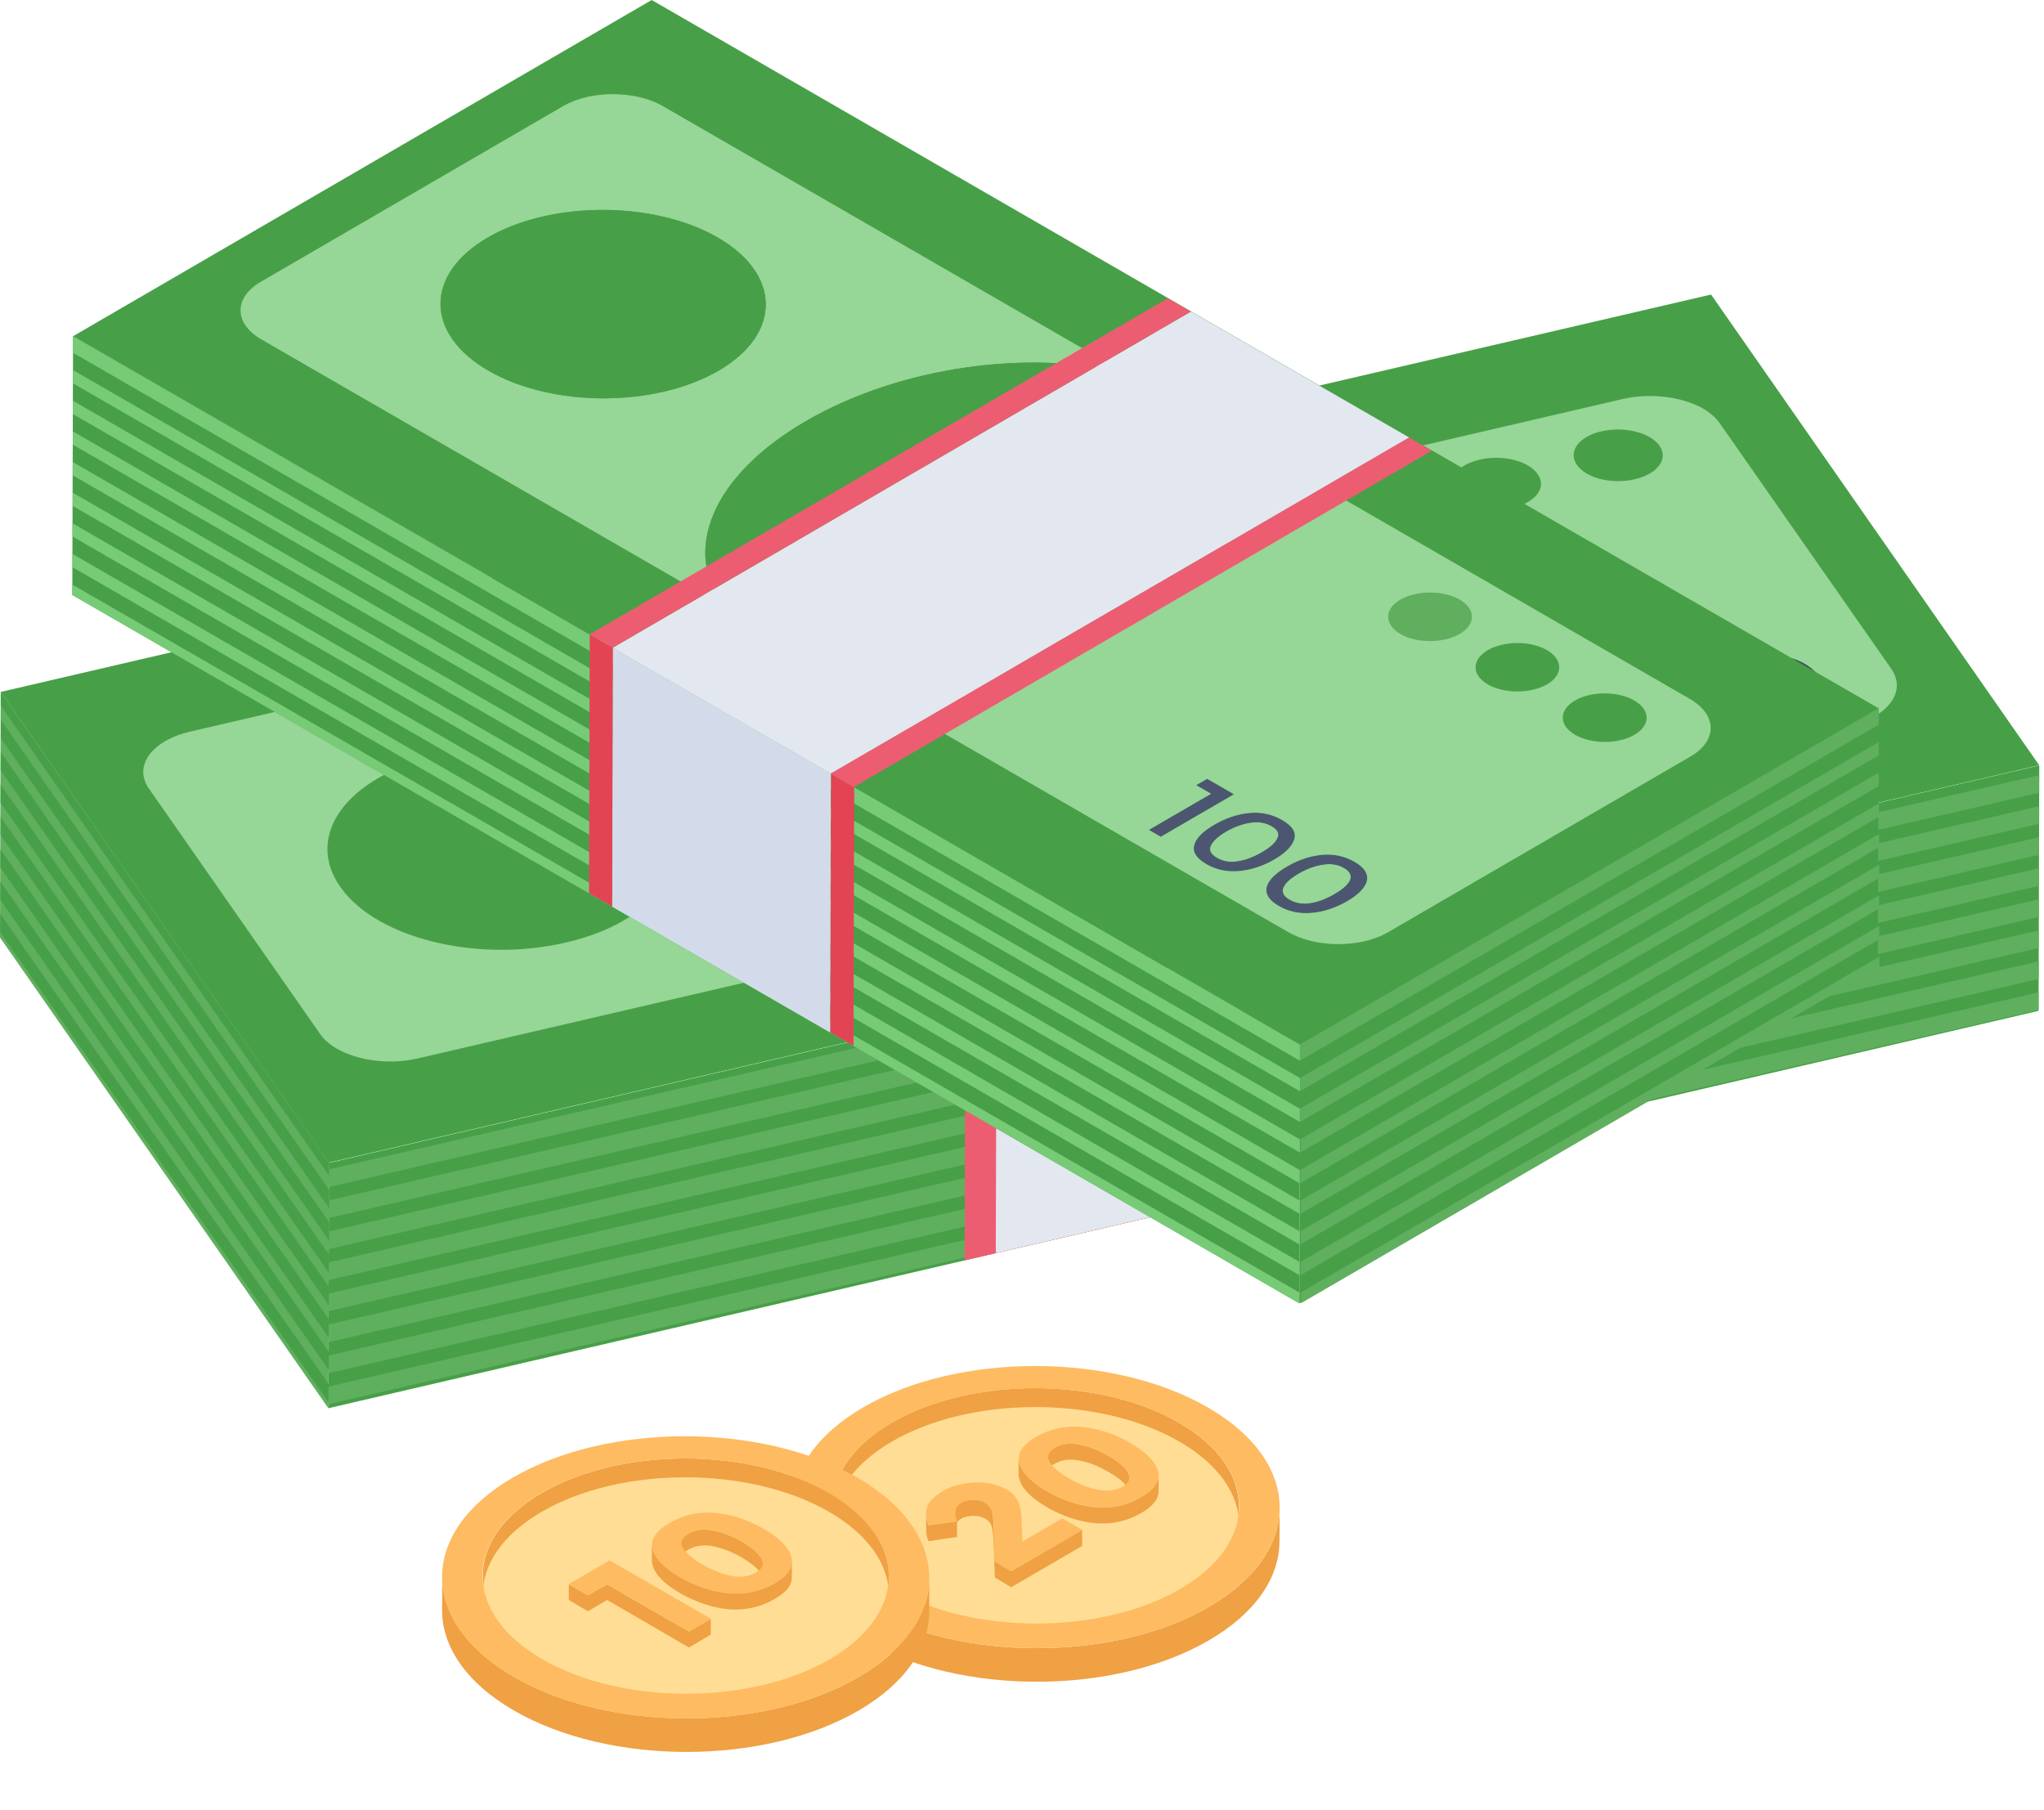 <svg width="35" height="31" viewBox="0 0 35 31" fill="none" xmlns="http://www.w3.org/2000/svg">
<path d="M34.918 13.105L5.631 19.91L0.012 11.849L29.299 5.044L34.918 13.105Z" fill="#47A047"/>
<path d="M31.672 12.429L20.614 15C22.012 14.246 22.431 12.854 21.516 11.539C21.168 11.043 20.672 10.612 20.085 10.27C19.113 9.71 17.901 9.394 16.709 9.407L27.773 6.836C28.263 6.719 28.811 6.797 29.165 6.997C29.281 7.067 29.378 7.151 29.448 7.248L32.387 11.456C32.651 11.842 32.335 12.274 31.672 12.429Z" fill="#96D696"/>
<path d="M28.247 7.486C28.318 7.526 28.375 7.575 28.416 7.632C28.573 7.86 28.386 8.116 27.992 8.207C27.702 8.276 27.38 8.231 27.171 8.111C27.1 8.07 27.042 8.02 27.003 7.962C26.842 7.736 27.033 7.477 27.418 7.387C27.713 7.319 28.036 7.364 28.247 7.486Z" fill="#47A047"/>
<path d="M29.546 12.463C29.493 12.584 29.346 12.675 29.109 12.732C28.867 12.786 28.654 12.781 28.469 12.713C28.416 12.693 28.366 12.67 28.319 12.643C28.202 12.575 28.104 12.484 28.024 12.371C27.908 12.209 27.883 12.066 27.931 11.943C27.988 11.819 28.131 11.732 28.373 11.677C28.61 11.62 28.824 11.625 29.009 11.694C29.065 11.713 29.118 11.738 29.168 11.766C29.283 11.833 29.379 11.923 29.457 12.038C29.569 12.197 29.599 12.337 29.546 12.463ZM29.006 12.582C29.153 12.549 29.238 12.489 29.255 12.404C29.279 12.318 29.245 12.219 29.163 12.105C29.101 12.009 29.022 11.934 28.928 11.88C28.909 11.869 28.89 11.86 28.87 11.85C28.755 11.798 28.624 11.789 28.476 11.822C28.329 11.855 28.247 11.917 28.223 12.002C28.203 12.09 28.232 12.188 28.311 12.304C28.376 12.397 28.456 12.472 28.549 12.526C28.568 12.537 28.587 12.547 28.608 12.556C28.723 12.608 28.858 12.62 29.006 12.582Z" fill="#414A61"/>
<path d="M27.286 11.96L27.992 12.979L27.71 13.043L27.11 12.176L26.754 12.259L26.646 12.107L27.286 11.96Z" fill="#414A61"/>
<path d="M10.672 13.328C10.949 13.488 11.175 13.682 11.331 13.904C11.947 14.786 11.215 15.788 9.691 16.14C8.557 16.404 7.303 16.233 6.486 15.761C6.209 15.601 5.982 15.406 5.827 15.182C5.211 14.301 5.948 13.301 7.467 12.947C8.602 12.683 9.854 12.856 10.672 13.328Z" fill="#47A047"/>
<path d="M24.075 8.451C24.147 8.493 24.206 8.543 24.246 8.601C24.403 8.829 24.215 9.086 23.822 9.176C23.532 9.245 23.21 9.2 23.001 9.08C22.93 9.039 22.872 8.989 22.833 8.931C22.672 8.705 22.863 8.447 23.252 8.354C23.545 8.287 23.866 8.33 24.075 8.451Z" fill="#47A047"/>
<path d="M26.159 7.969C26.231 8.011 26.29 8.061 26.33 8.119C26.491 8.345 26.3 8.604 25.907 8.694C25.615 8.76 25.293 8.715 25.081 8.593C25.011 8.553 24.953 8.504 24.913 8.447C24.756 8.219 24.943 7.963 25.336 7.872C25.626 7.803 25.949 7.848 26.159 7.969Z" fill="#47A047"/>
<path d="M31.283 12.063C31.23 12.184 31.083 12.274 30.845 12.332C30.604 12.386 30.39 12.381 30.205 12.313C30.153 12.293 30.103 12.27 30.056 12.242C29.939 12.175 29.839 12.084 29.756 11.968C29.645 11.809 29.619 11.666 29.668 11.543C29.725 11.419 29.868 11.332 30.105 11.274C30.347 11.22 30.56 11.225 30.745 11.293C30.8 11.314 30.852 11.338 30.901 11.367C31.017 11.433 31.114 11.522 31.19 11.636C31.306 11.797 31.335 11.937 31.283 12.063ZM30.742 12.182C30.889 12.149 30.975 12.089 30.991 12.004C31.011 11.921 30.982 11.819 30.899 11.704C30.834 11.607 30.757 11.534 30.664 11.48C30.646 11.469 30.626 11.46 30.607 11.45C30.491 11.398 30.356 11.386 30.213 11.422C30.065 11.455 29.976 11.517 29.959 11.602C29.935 11.688 29.965 11.79 30.043 11.902C30.112 11.996 30.192 12.072 30.283 12.124C30.302 12.135 30.321 12.145 30.34 12.153C30.459 12.208 30.59 12.218 30.742 12.182Z" fill="#414A61"/>
<path d="M14.842 14.686C15.813 15.246 17.031 15.565 18.223 15.555L7.161 18.124C6.668 18.239 6.124 18.164 5.768 17.958C5.648 17.889 5.55 17.805 5.482 17.708L2.546 13.499C2.282 13.114 2.599 12.682 3.259 12.528L14.321 9.958C12.921 10.711 12.493 12.105 13.409 13.421C13.756 13.918 14.254 14.346 14.842 14.686ZM9.688 16.141C11.212 15.789 11.944 14.787 11.329 13.905C11.173 13.682 10.946 13.489 10.669 13.329C9.852 12.857 8.599 12.684 7.464 12.948C5.945 13.302 5.208 14.302 5.824 15.183C5.979 15.407 6.206 15.602 6.483 15.762C7.3 16.233 8.554 16.405 9.688 16.141Z" fill="#96D696"/>
<path d="M34.919 13.108L34.907 17.311L5.621 24.116L5.633 19.914L34.919 13.108Z" fill="#47A047"/>
<path d="M34.91 15.932L5.624 22.683L5.623 22.985L34.909 16.234L34.91 15.932Z" fill="#5FAF5F"/>
<path d="M34.914 15.4L5.628 22.152L5.627 22.453L34.913 15.702L34.914 15.4Z" fill="#5FAF5F"/>
<path d="M34.918 13.274L5.632 20.026L5.631 20.327L34.917 13.576L34.918 13.274Z" fill="#5FAF5F"/>
<path d="M34.916 14.337L5.63 21.088L5.629 21.39L34.915 14.639L34.916 14.337Z" fill="#5FAF5F"/>
<path d="M34.914 14.868L5.628 21.619L5.627 21.921L34.913 15.17L34.914 14.868Z" fill="#5FAF5F"/>
<path d="M34.908 16.994L5.622 23.746L5.621 24.047L34.907 17.296L34.908 16.994Z" fill="#5FAF5F"/>
<path d="M34.918 13.806L5.632 20.556L5.631 20.858L34.917 14.107L34.918 13.806Z" fill="#5FAF5F"/>
<path d="M34.91 16.463L5.624 23.214L5.623 23.516L34.909 16.765L34.91 16.463Z" fill="#5FAF5F"/>
<path d="M16.529 17.382L16.518 21.584L20.719 20.607L20.731 16.405L16.529 17.382Z" fill="#ED5D71"/>
<path d="M17.063 17.257L17.051 21.459L21.252 20.482L21.264 16.28L17.063 17.257Z" fill="#E3E7F0"/>
<path d="M5.634 19.914L5.623 24.116L0 16.055L0.012 11.852L5.634 19.914Z" fill="#5FAF5F"/>
<path d="M32.167 12.129L32.155 16.561L22.248 22.318L22.261 17.886L32.167 12.129Z" fill="#47A047"/>
<path d="M22.262 17.887L22.249 22.319L1.238 10.188L1.251 5.756L22.262 17.887Z" fill="#47A047"/>
<path d="M1.244 8.139L22.255 20.264L22.256 20.037L1.245 7.912L1.244 8.139Z" fill="#77CB77"/>
<path d="M1.246 7.614L22.257 19.738L22.258 19.512L1.247 7.387L1.246 7.614Z" fill="#77CB77"/>
<path d="M22.26 17.889L1.249 5.758L1.248 6.04L22.259 18.164L22.26 17.889Z" fill="#77CB77"/>
<path d="M1.238 10.19L22.249 22.321L22.25 22.135L1.239 10.011L1.238 10.19Z" fill="#77CB77"/>
<path d="M1.24 9.187L22.251 21.312L22.252 21.086L1.241 8.961L1.24 9.187Z" fill="#77CB77"/>
<path d="M1.24 9.713L22.251 21.838L22.252 21.611L1.241 9.486L1.24 9.713Z" fill="#77CB77"/>
<path d="M1.244 8.663L22.255 20.788L22.256 20.561L1.245 8.437L1.244 8.663Z" fill="#77CB77"/>
<path d="M22.26 18.462L1.249 6.337L1.248 6.564L22.259 18.688L22.26 18.462Z" fill="#77CB77"/>
<path d="M1.247 6.862L1.246 7.089L22.257 19.213L22.258 18.987L1.247 6.862Z" fill="#77CB77"/>
<path d="M14.227 13.249L14.215 17.681L10.48 15.525L10.493 11.093L14.227 13.249Z" fill="#D3DBEA"/>
<path d="M10.098 10.864L10.086 15.297L10.482 15.525L10.494 11.093L10.098 10.864Z" fill="#E34454"/>
<path d="M14.231 13.25L14.219 17.682L14.615 17.911L14.627 13.479L14.231 13.25Z" fill="#E34454"/>
<path d="M32.17 12.131L22.263 17.888L1.252 5.757L11.159 0L32.17 12.131Z" fill="#47A047"/>
<path d="M21.771 14.147C21.88 14.209 21.915 14.278 21.873 14.356C21.838 14.434 21.75 14.512 21.609 14.595C21.467 14.677 21.329 14.73 21.194 14.75C21.064 14.773 20.944 14.753 20.836 14.69C20.732 14.63 20.697 14.561 20.732 14.483C20.77 14.403 20.854 14.323 20.995 14.24C21.133 14.16 21.275 14.109 21.41 14.089C21.548 14.067 21.667 14.087 21.771 14.147Z" fill="#96D696"/>
<path d="M22.162 14.367C22.128 14.485 22.017 14.603 21.822 14.717C21.622 14.833 21.419 14.897 21.219 14.915C21.016 14.935 20.827 14.897 20.653 14.797C20.484 14.699 20.414 14.588 20.448 14.47C20.478 14.354 20.593 14.238 20.792 14.122C20.987 14.009 21.187 13.942 21.39 13.922C21.594 13.902 21.783 13.944 21.953 14.042C22.126 14.142 22.196 14.249 22.162 14.367ZM21.195 14.75C21.33 14.73 21.468 14.677 21.61 14.594C21.751 14.512 21.84 14.434 21.873 14.356C21.915 14.278 21.881 14.209 21.772 14.147C21.668 14.087 21.549 14.067 21.411 14.089C21.276 14.109 21.134 14.16 20.996 14.24C20.854 14.323 20.77 14.403 20.732 14.483C20.698 14.561 20.733 14.63 20.837 14.69C20.945 14.753 21.065 14.773 21.195 14.75Z" fill="#4C5671"/>
<path d="M23.016 14.865C23.253 15.001 23.088 15.175 22.853 15.312C22.615 15.45 22.319 15.546 22.081 15.408C21.846 15.272 22.003 15.095 22.24 14.958C22.378 14.878 22.52 14.827 22.654 14.807C22.792 14.784 22.912 14.804 23.016 14.865Z" fill="#96D696"/>
<path d="M23.064 15.435C22.709 15.641 22.26 15.726 21.895 15.515C21.531 15.304 21.67 15.051 22.034 14.84C22.229 14.726 22.429 14.66 22.632 14.64C22.836 14.62 23.024 14.662 23.194 14.76C23.558 14.97 23.425 15.225 23.064 15.435ZM22.437 15.468C22.571 15.448 22.709 15.395 22.851 15.312C23.087 15.175 23.251 15.001 23.014 14.864C22.91 14.804 22.791 14.784 22.652 14.807C22.518 14.827 22.376 14.878 22.238 14.958C22.002 15.095 21.844 15.272 22.079 15.408C22.187 15.47 22.306 15.49 22.437 15.468Z" fill="#4C5671"/>
<path d="M27.982 11.996C28.263 12.159 28.265 12.421 27.985 12.584C27.705 12.746 27.252 12.746 26.97 12.584C26.688 12.421 26.687 12.159 26.967 11.996C27.246 11.833 27.7 11.833 27.982 11.996Z" fill="#47A047"/>
<path d="M24.991 10.271C25.269 10.432 25.271 10.694 24.991 10.857C24.711 11.02 24.258 11.02 23.98 10.859C23.698 10.697 23.697 10.434 23.977 10.271C24.256 10.109 24.71 10.109 24.991 10.271Z" fill="#5FAF5F"/>
<path d="M26.486 11.132C26.768 11.294 26.769 11.557 26.489 11.72C26.21 11.882 25.756 11.882 25.474 11.72C25.197 11.559 25.195 11.296 25.475 11.134C25.755 10.971 26.208 10.971 26.486 11.132Z" fill="#47A047"/>
<path d="M21.128 13.602L19.874 14.33L19.67 14.212L20.735 13.593L20.481 13.446L20.669 13.337L21.128 13.602Z" fill="#4C5671"/>
<path d="M19.28 6.395C17.641 5.976 15.413 6.275 13.799 7.213C12.182 8.153 11.675 9.443 12.404 10.39L4.475 5.812C4.005 5.541 3.998 5.097 4.47 4.823L9.643 1.817C10.114 1.543 10.88 1.545 11.35 1.817L19.28 6.395ZM8.365 6.349C9.457 6.979 11.218 6.979 12.303 6.349C13.387 5.719 13.381 4.699 12.29 4.068C11.198 3.438 9.437 3.438 8.353 4.068C7.268 4.699 7.274 5.719 8.365 6.349Z" fill="#96D696"/>
<path d="M12.29 4.067C13.382 4.698 13.387 5.718 12.303 6.348C11.218 6.978 9.457 6.978 8.365 6.348C7.274 5.718 7.268 4.698 8.353 4.067C9.437 3.437 11.198 3.437 12.29 4.067Z" fill="#47A047"/>
<path d="M20.3 6.798C20.601 6.972 20.834 7.172 21.002 7.39C21.733 8.339 21.224 9.63 19.61 10.568C17.993 11.508 15.768 11.806 14.128 11.386C13.751 11.289 13.404 11.154 13.103 10.98C12.803 10.807 12.57 10.607 12.402 10.389C11.673 9.442 12.18 8.152 13.797 7.212C15.411 6.274 17.639 5.975 19.278 6.394C19.655 6.491 20 6.625 20.3 6.798Z" fill="#47A047"/>
<path d="M28.933 11.967C29.408 12.241 29.414 12.684 28.942 12.958L23.769 15.964C23.298 16.238 22.532 16.236 22.058 15.962L14.131 11.386C15.771 11.806 17.996 11.508 19.613 10.568C21.227 9.63 21.736 8.339 21.005 7.39L28.933 11.967ZM22.464 15.633C22.663 15.615 22.867 15.55 23.066 15.434C23.427 15.225 23.56 14.969 23.197 14.76C23.027 14.662 22.839 14.619 22.635 14.639C22.431 14.659 22.232 14.726 22.036 14.84C21.673 15.051 21.533 15.304 21.898 15.515C22.072 15.615 22.26 15.653 22.464 15.633ZM21.222 14.916C21.421 14.898 21.625 14.833 21.824 14.717C22.02 14.604 22.13 14.486 22.164 14.368C22.198 14.25 22.128 14.143 21.955 14.043C21.785 13.945 21.597 13.902 21.393 13.922C21.189 13.942 20.99 14.009 20.794 14.123C20.595 14.239 20.48 14.354 20.45 14.47C20.416 14.588 20.486 14.7 20.656 14.797C20.829 14.898 21.018 14.936 21.222 14.916ZM26.972 12.584C27.253 12.746 27.707 12.746 27.987 12.584C28.267 12.421 28.265 12.158 27.984 11.996C27.702 11.833 27.248 11.833 26.969 11.996C26.689 12.159 26.69 12.421 26.972 12.584ZM23.982 10.858C24.26 11.018 24.714 11.018 24.994 10.856C25.273 10.693 25.272 10.43 24.994 10.27C24.713 10.107 24.259 10.107 23.979 10.27C23.699 10.432 23.701 10.695 23.982 10.858ZM25.476 11.134C25.196 11.297 25.198 11.559 25.475 11.72C25.757 11.882 26.21 11.882 26.49 11.72C26.77 11.557 26.769 11.294 26.487 11.132C26.209 10.971 25.755 10.972 25.476 11.134ZM19.876 14.33L21.13 13.602L20.671 13.337L20.483 13.446L20.738 13.593L19.672 14.212L19.876 14.33Z" fill="#96D696"/>
<path d="M24.131 7.493L14.225 13.25L10.49 11.094L20.394 5.335L24.131 7.493Z" fill="#E3E7F0"/>
<path d="M19.998 5.108L10.092 10.865L10.488 11.094L20.391 5.335L19.998 5.108Z" fill="#ED5D71"/>
<path d="M24.517 7.719L24.127 7.493L14.221 13.25L14.617 13.479L24.517 7.719Z" fill="#ED5D71"/>
<path d="M32.175 14.51L22.268 20.261L22.268 20.034L32.174 14.283L32.175 14.51Z" fill="#5FAF5F"/>
<path d="M32.175 13.985L22.268 19.735L22.268 19.509L32.174 13.758L32.175 13.985Z" fill="#5FAF5F"/>
<path d="M22.262 17.886L32.168 12.129L32.169 12.411L22.262 18.162L22.262 17.886Z" fill="#5FAF5F"/>
<path d="M32.182 16.561L22.276 22.318L22.275 22.133L32.182 16.382L32.182 16.561Z" fill="#5FAF5F"/>
<path d="M32.177 15.559L22.27 21.309L22.27 21.083L32.176 15.332L32.177 15.559Z" fill="#5FAF5F"/>
<path d="M32.179 16.084L22.272 21.835L22.271 21.608L32.178 15.857L32.179 16.084Z" fill="#5FAF5F"/>
<path d="M32.177 15.034L22.27 20.785L22.27 20.558L32.176 14.808L32.177 15.034Z" fill="#5FAF5F"/>
<path d="M22.264 18.459L32.17 12.708L32.171 12.935L22.264 18.685L22.264 18.459Z" fill="#5FAF5F"/>
<path d="M32.17 13.233L32.171 13.46L22.264 19.211L22.264 18.984L32.17 13.233Z" fill="#5FAF5F"/>
<path d="M5.629 23.146L0.007 15.098L0.006 15.412L5.628 23.461L5.629 23.146Z" fill="#47A047"/>
<path d="M5.637 20.376L0.015 12.327L0.014 12.642L5.636 20.691L5.637 20.376Z" fill="#47A047"/>
<path d="M5.629 22.591L0.007 14.543L0.006 14.858L5.628 22.907L5.629 22.591Z" fill="#47A047"/>
<path d="M5.637 19.913L0.014 11.851L0.014 12.087L5.636 20.136L5.637 19.913Z" fill="#47A047"/>
<path d="M5.633 22.038L0.011 13.989L0.01 14.304L5.632 22.353L5.633 22.038Z" fill="#47A047"/>
<path d="M5.633 21.484L0.011 13.435L0.01 13.75L5.632 21.799L5.633 21.484Z" fill="#47A047"/>
<path d="M5.635 20.93L0.013 12.881L0.012 13.196L5.634 21.244L5.635 20.93Z" fill="#47A047"/>
<path d="M5.627 23.7L0.005 15.651L0.004 15.966L5.626 24.015L5.627 23.7Z" fill="#47A047"/>
<path d="M21.214 25.796L21.212 26.532C21.212 26.011 20.87 25.495 20.186 25.101C19.504 24.707 18.614 24.512 17.724 24.512C16.835 24.51 15.945 24.707 15.268 25.101C14.595 25.492 14.258 26.004 14.258 26.516L14.26 25.778C14.26 25.264 14.598 24.754 15.27 24.363C15.947 23.968 16.835 23.771 17.727 23.771C18.617 23.774 19.507 23.968 20.188 24.363C20.874 24.759 21.216 25.277 21.214 25.796Z" fill="#EFA143"/>
<path d="M20.193 24.686C21.555 25.472 21.562 26.748 20.209 27.534C18.855 28.321 16.653 28.321 15.291 27.535C13.928 26.748 13.92 25.473 15.275 24.685C16.628 23.899 18.83 23.899 20.193 24.686Z" fill="#FFDD94"/>
<path d="M21.912 25.821L21.909 26.396C21.908 27.01 21.504 27.624 20.698 28.092C19.074 29.036 16.434 29.035 14.801 28.092C13.978 27.617 13.567 26.993 13.568 26.371L13.571 25.796C13.569 26.418 13.98 27.042 14.803 27.517C16.436 28.46 19.076 28.461 20.7 27.517C21.506 27.049 21.91 26.435 21.912 25.821Z" fill="#EFA143"/>
<path d="M20.681 24.101C22.314 25.043 22.323 26.573 20.7 27.516C19.076 28.46 16.436 28.459 14.803 27.517C13.168 26.573 13.158 25.044 14.782 24.1C16.404 23.157 19.046 23.157 20.681 24.101ZM15.29 27.213C16.652 27.999 18.854 27.999 20.208 27.212C21.561 26.426 21.554 25.15 20.192 24.364C18.829 23.577 16.627 23.577 15.274 24.363C13.919 25.15 13.927 26.426 15.29 27.213Z" fill="#FEBB61"/>
<path d="M17.315 26.907L18.53 26.2V26.474L17.315 27.181L17.035 27.014L17.014 26.42C17.008 26.3 17.001 26.213 16.981 26.146C16.968 26.086 16.928 26.04 16.868 26.006C16.808 25.973 16.747 25.959 16.667 25.959C16.594 25.959 16.52 25.973 16.46 26.006C16.427 26.026 16.407 26.046 16.387 26.073V26.32L15.899 26.393C15.866 26.32 15.859 26.253 15.859 26.193V25.919C15.859 25.986 15.873 26.053 15.899 26.119L16.353 26.059V25.913C16.353 25.833 16.393 25.779 16.46 25.733C16.52 25.699 16.594 25.686 16.667 25.686C16.747 25.686 16.808 25.699 16.868 25.733C16.928 25.772 16.968 25.819 16.988 25.879C17.001 25.939 17.008 26.026 17.014 26.146L17.035 26.741L17.315 26.907Z" fill="#EFA143"/>
<path d="M17.943 25.218V24.945C17.943 24.891 17.983 24.838 18.064 24.791C18.177 24.724 18.317 24.704 18.477 24.738C18.638 24.764 18.805 24.831 18.978 24.931C19.152 25.031 19.265 25.125 19.312 25.218C19.332 25.252 19.339 25.278 19.339 25.305V25.579C19.339 25.552 19.332 25.519 19.312 25.492C19.265 25.399 19.152 25.305 18.978 25.205C18.805 25.105 18.638 25.038 18.477 25.011C18.317 24.978 18.177 24.998 18.064 25.065C17.983 25.105 17.943 25.158 17.943 25.218Z" fill="#EFA143"/>
<path d="M19.838 25.265V25.539C19.838 25.672 19.738 25.799 19.538 25.912C19.297 26.052 19.037 26.106 18.757 26.086C18.476 26.059 18.196 25.966 17.929 25.812C17.655 25.652 17.502 25.492 17.455 25.332C17.448 25.305 17.441 25.278 17.441 25.251V24.977C17.441 25.004 17.448 25.031 17.455 25.058C17.502 25.218 17.655 25.378 17.929 25.539C18.196 25.692 18.476 25.785 18.757 25.812C19.044 25.839 19.297 25.779 19.538 25.639C19.738 25.525 19.838 25.398 19.838 25.265Z" fill="#EFA143"/>
<path d="M19.829 25.19C19.872 25.353 19.775 25.503 19.538 25.641C19.301 25.779 19.042 25.835 18.762 25.811C18.477 25.784 18.2 25.692 17.931 25.537C17.659 25.38 17.5 25.22 17.457 25.058C17.409 24.893 17.506 24.742 17.744 24.605C17.981 24.467 18.24 24.41 18.524 24.437C18.805 24.462 19.082 24.553 19.355 24.71C19.623 24.866 19.781 25.026 19.829 25.19ZM18.807 25.513C18.968 25.542 19.108 25.525 19.223 25.459C19.337 25.392 19.366 25.311 19.315 25.217C19.263 25.124 19.152 25.03 18.978 24.929C18.803 24.828 18.637 24.762 18.48 24.735C18.318 24.706 18.177 24.723 18.063 24.789C17.949 24.856 17.92 24.937 17.971 25.03C18.018 25.122 18.134 25.218 18.308 25.318C18.483 25.419 18.645 25.483 18.807 25.513Z" fill="#FEBB61"/>
<path d="M18.535 26.2L17.32 26.907L17.034 26.742L17.018 26.149C17.013 26.028 17.004 25.939 16.987 25.875C16.97 25.816 16.931 25.77 16.871 25.735C16.812 25.701 16.748 25.683 16.671 25.683C16.595 25.684 16.523 25.701 16.463 25.735C16.358 25.797 16.328 25.903 16.389 26.05L15.9 26.122C15.853 26.001 15.848 25.895 15.877 25.804C15.911 25.711 16 25.619 16.148 25.533C16.296 25.447 16.474 25.398 16.687 25.388C16.891 25.378 17.078 25.418 17.244 25.514C17.334 25.565 17.393 25.629 17.428 25.703C17.467 25.774 17.488 25.885 17.493 26.031L17.508 26.397L18.19 26.001L18.535 26.2Z" fill="#FEBB61"/>
<path d="M15.222 26.999L15.219 27.735C15.219 27.214 14.877 26.698 14.194 26.304C13.512 25.91 12.622 25.715 11.732 25.715C10.842 25.713 9.953 25.91 9.276 26.304C8.603 26.695 8.266 27.207 8.266 27.719L8.268 26.981C8.268 26.467 8.605 25.957 9.278 25.566C9.955 25.172 10.842 24.975 11.735 24.975C12.624 24.977 13.514 25.172 14.196 25.566C14.882 25.962 15.224 26.48 15.222 26.999Z" fill="#EFA143"/>
<path d="M14.195 25.889C15.557 26.675 15.564 27.951 14.211 28.737C12.857 29.524 10.655 29.524 9.293 28.738C7.93 27.951 7.922 26.676 9.277 25.888C10.63 25.102 12.832 25.102 14.195 25.889Z" fill="#FFDD94"/>
<path d="M15.914 27.023L15.911 27.598C15.91 28.212 15.506 28.826 14.7 29.294C13.076 30.238 10.436 30.237 8.803 29.294C7.98 28.819 7.569 28.196 7.57 27.573L7.573 26.998C7.571 27.621 7.982 28.244 8.805 28.719C10.438 29.662 13.078 29.663 14.702 28.719C15.508 28.251 15.912 27.637 15.914 27.023Z" fill="#EFA143"/>
<path d="M14.681 25.304C16.314 26.247 16.323 27.777 14.7 28.72C13.076 29.663 10.436 29.663 8.803 28.72C7.168 27.776 7.158 26.247 8.782 25.303C10.405 24.36 13.046 24.36 14.681 25.304ZM9.29 28.416C10.652 29.202 12.854 29.202 14.208 28.415C15.561 27.629 15.554 26.353 14.192 25.567C12.829 24.78 10.627 24.78 9.274 25.566C7.919 26.353 7.927 27.629 9.29 28.416Z" fill="#FEBB61"/>
<path d="M11.797 27.94L12.171 27.726V27.993L11.797 28.213L10.395 27.399L10.067 27.593L9.74 27.399V27.132L10.067 27.319L10.395 27.132L11.797 27.94Z" fill="#EFA143"/>
<path d="M13.259 27.385C13.025 27.525 12.758 27.579 12.477 27.559C12.197 27.532 11.923 27.439 11.649 27.285C11.376 27.125 11.216 26.965 11.175 26.804C11.169 26.777 11.162 26.751 11.162 26.724V26.457C11.162 26.477 11.169 26.504 11.175 26.53C11.216 26.691 11.376 26.851 11.649 27.011C11.923 27.165 12.197 27.258 12.477 27.285C12.758 27.305 13.025 27.252 13.259 27.118C13.466 26.998 13.559 26.871 13.559 26.737V27.011C13.559 27.145 13.466 27.272 13.259 27.385Z" fill="#EFA143"/>
<path d="M11.664 26.691V26.424C11.664 26.364 11.711 26.31 11.784 26.264C11.904 26.197 12.045 26.177 12.198 26.21C12.358 26.237 12.532 26.304 12.699 26.397C12.879 26.504 12.986 26.597 13.04 26.691C13.059 26.724 13.066 26.751 13.066 26.778V27.045C13.066 27.018 13.053 26.992 13.04 26.965C12.986 26.871 12.873 26.771 12.699 26.671C12.532 26.571 12.358 26.511 12.198 26.477C12.038 26.45 11.904 26.471 11.784 26.538C11.704 26.584 11.664 26.637 11.664 26.691Z" fill="#EFA143"/>
<path d="M13.55 26.661C13.593 26.823 13.501 26.976 13.26 27.116C13.022 27.254 12.759 27.308 12.479 27.284C12.198 27.259 11.921 27.168 11.649 27.011C11.376 26.853 11.218 26.693 11.174 26.531C11.131 26.368 11.228 26.218 11.465 26.08C11.706 25.94 11.965 25.883 12.246 25.908C12.526 25.933 12.803 26.024 13.076 26.181C13.349 26.339 13.507 26.499 13.55 26.661ZM12.528 26.988C12.69 27.018 12.825 26.998 12.94 26.932C13.058 26.863 13.092 26.784 13.036 26.693C12.985 26.6 12.874 26.501 12.699 26.4C12.528 26.302 12.358 26.238 12.197 26.208C12.039 26.176 11.903 26.196 11.785 26.265C11.67 26.331 11.637 26.41 11.688 26.503C11.744 26.595 11.855 26.693 12.025 26.791C12.2 26.892 12.371 26.956 12.528 26.988Z" fill="#FEBB61"/>
<path d="M12.174 27.722L11.801 27.939L10.395 27.127L10.069 27.316L9.74 27.127L10.439 26.721L12.174 27.722Z" fill="#FEBB61"/>
</svg>
